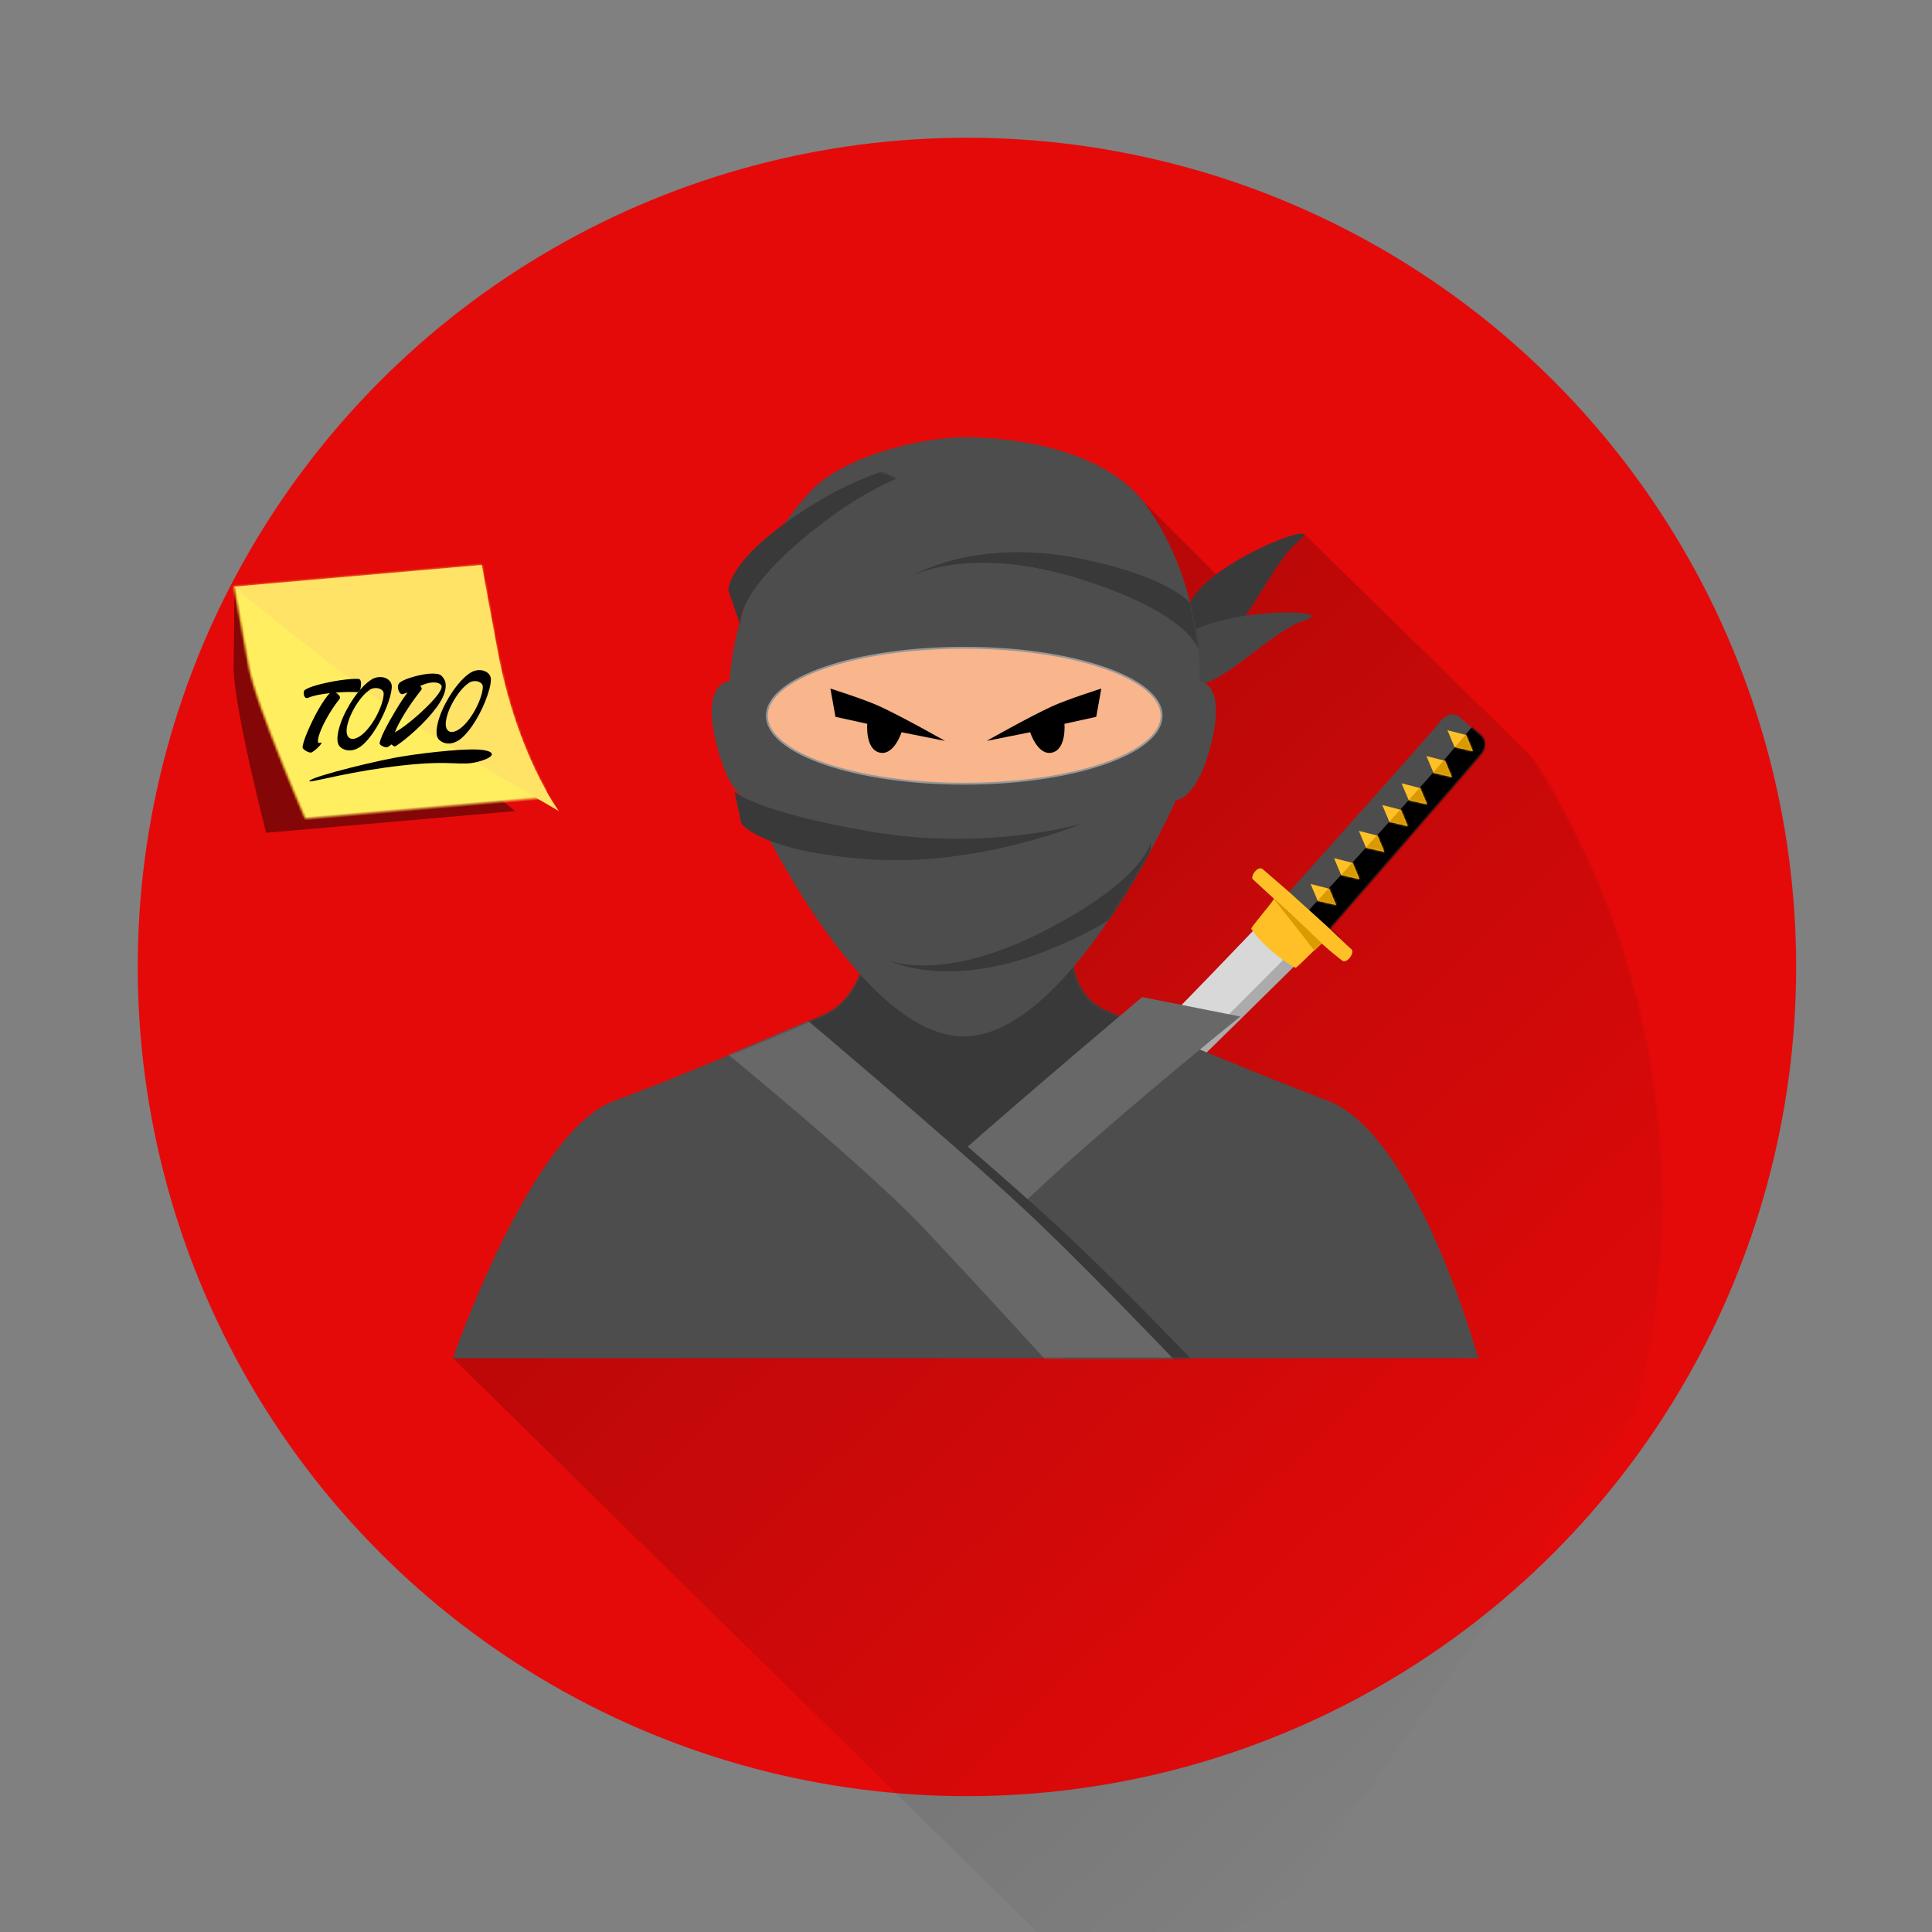 <?xml version="1.0" encoding="UTF-8"?>
<svg width="1024px" height="1024px" viewBox="0 0 1024 1024" version="1.1" xmlns="http://www.w3.org/2000/svg" xmlns:xlink="http://www.w3.org/1999/xlink">
    <rect x="0" y="0" width="1024" height="1024" fill="#808080" stroke="none"/>
    <!-- Generator: Sketch 40 (33762) - http://www.bohemiancoding.com/sketch -->
    <title>agile</title>
    <desc>Created with Sketch.</desc>
    <defs>
        <circle id="path-1" cx="512.5" cy="512.5" r="439.5"></circle>
        <linearGradient x1="53.141%" y1="-24.142%" x2="50%" y2="100%" id="linearGradient-3">
            <stop stop-color="#000000" offset="0%"></stop>
            <stop stop-color="#000000" stop-opacity="0" offset="100%"></stop>
        </linearGradient>
        <path d="M138.293,8.671 C138.293,8.671 137.192,-2.875 142.613,53.973 C148.034,110.822 167.715,142.183 167.715,142.183 L35.715,142.183 C35.715,142.183 12.447,73.204 10.395,51.693 L6.293,8.671 L138.293,8.671 Z" id="path-4"></path>
        <mask id="mask-5" maskContentUnits="userSpaceOnUse" maskUnits="objectBoundingBox" x="0" y="0" width="161.422" height="134.476" fill="white">
            <use xlink:href="#path-4"></use>
        </mask>
        <path d="M431.432,94.694 C431.432,94.694 507.157,10.117 510.479,5.618 C513.801,1.118 518.285,-1.215 522.057,2.279 C525.83,5.772 530.079,8.862 533.079,11.613 C536.079,14.364 535.585,18.42 533.638,21.061 C531.692,23.701 452.976,114.192 452.976,114.192 C452.976,114.192 462.457,123.443 464.456,125.055 C466.456,126.667 462.056,133.323 459.242,130.832 C456.428,128.341 413.737,89.26 412.231,87.957 C410.724,86.653 414.867,80.378 417.467,82.629 C420.066,84.88 431.432,94.694 431.432,94.694 Z" id="path-6"></path>
        <path d="M431.432,94.694 L452.976,114.192 C452.976,114.192 462.457,123.443 464.456,125.055 C466.456,126.667 462.056,133.323 459.242,130.832 C458.486,130.162 453.729,126.58 448.785,122.068 C448.303,121.628 435.487,135.191 434.832,134.857 C426.349,130.522 414.797,120.095 411.374,114.192 C410.977,113.508 423.934,98.737 423.368,98.219 C416.6,92.038 412.739,88.396 412.231,87.957 C410.724,86.653 414.867,80.378 417.467,82.629 C420.066,84.88 431.432,94.694 431.432,94.694 Z" id="path-8"></path>
        <path d="M0.377,81.489 L10.26,84.018 L13.881,92.653 L4.153,90.433 L0.377,81.489 Z M12.788,67.797 L22.671,70.326 L26.292,78.961 L16.564,76.741 L12.788,67.797 Z M25.952,53.347 L35.836,55.875 L39.457,64.511 L29.729,62.291 L25.952,53.347 Z M38.363,39.655 L48.247,42.183 L51.868,50.819 L42.14,48.599 L38.363,39.655 Z M48.594,28.142 L58.477,30.671 L62.098,39.306 L52.37,37.086 L48.594,28.142 Z M61.758,13.692 L71.642,16.22 L75.263,24.856 L65.535,22.636 L61.758,13.692 Z M72.89,0 L82.774,2.528 L86.395,11.164 L76.667,8.944 L72.89,0 Z" id="path-10"></path>
        <path d="M1.032,220.277 C1.032,220.277 42.478,99.805 86.501,83.881 C111.395,74.876 154.959,56.611 188.116,42.438 C191.313,41.071 194.413,39.743 197.39,38.464 C218.139,29.555 221.417,0.556 221.417,0.556 L329.314,7.184 C329.314,7.184 329.026,28.504 347.671,36.302 C381.54,50.467 434.602,72.444 464.832,83.881 C511.703,101.614 544.512,220.277 544.512,220.277 L1.032,220.277 Z" id="path-12"></path>
        <path d="M9.572,130.07 C9.572,130.07 11.303,74.371 52.018,29.88 C69.241,11.06 110.484,0.801 134.272,0.801 C165.278,0.801 210.371,9.189 230.108,36.499 C261.31,79.675 258.703,130.478 258.703,130.478 C258.703,130.478 272.609,130.188 265.186,161.643 C257.763,193.097 246.211,193.097 246.211,193.097 C246.211,193.097 190.265,318.335 133.68,318.335 C77.096,318.335 20.163,193.097 20.163,193.097 C20.163,193.097 9.572,193.097 2.169,161.643 C-5.234,130.188 9.572,130.07 9.572,130.07 Z" id="path-14"></path>
    </defs>
    <g id="Icônes" stroke="none" stroke-width="1" fill="none" fill-rule="evenodd">
        <g id="agile">
            <mask id="mask-2" fill="white">
                <use xlink:href="#path-1"></use>
            </mask>
            <use id="Oval" fill="#E40A0A" xlink:href="#path-1"></use>
            <polygon id="ombre" fill-opacity="0.25" fill="url(#linearGradient-3)" mask="url(#mask-2)" transform="translate(627.913, 660.576) rotate(-45) translate(-627.913, -660.576) " points="891.579 357.961 891.579 430.717 939.683 438.34 944.116 856.778 316.596 963.19 311.71 428.281 599.073 525.489"></polygon>
            <g id="Post-it" mask="url(#mask-2)">
                <g transform="translate(123, 295)">
                    <path d="M150.13,134.892 L18.063,146.397 C18.063,146.397 0.747,79.709 0.835,58.458 L1.347,15.957 L150.13,134.892 Z" id="Rectangle" stroke="none" fill-opacity="0.42" fill="#000000"></path>
                    <use id="Rectangle-Copy-2" stroke="#EEC93D" mask="url(#mask-5)" stroke-width="2" fill="#FFEE60" transform="translate(87.004, 74.945) rotate(-5) translate(-87.004, -74.945) " xlink:href="#path-4"></use>
                    <path d="M138.293,8.671 C138.293,8.671 137.192,-2.875 142.613,53.973 C148.034,110.822 167.715,142.183 167.715,142.183 C167.715,142.183 110.027,102.059 82.882,79.608 C56.219,57.555 6.293,8.671 6.293,8.671 L138.293,8.671 Z" id="Rectangle-Copy" stroke="none" fill="#FFE367" transform="translate(87.004, 74.945) rotate(-5) translate(-87.004, -74.945) "></path>
                    <path d="M41.22,119.185 C38.264,117.932 67.437,110.273 85.498,106.76 C96.542,104.611 120.663,101.716 130.439,102.301 C140.214,102.886 139.984,106.166 130.439,108.714 C120.893,111.261 117.542,107.684 90.619,110.656 C63.696,113.627 44.27,119.185 41.22,119.185 Z" id="Path-5" stroke="none" fill="#000000"></path>
                    <path d="M68.939,63.79 C69.237,64.132 69.397,64.676 69.419,65.422 C69.44,66.169 69.365,66.926 69.195,67.694 C69.024,68.462 68.779,69.124 68.459,69.678 C68.139,70.233 67.765,70.489 67.339,70.446 C65.717,70.233 63.904,70.073 61.899,69.966 C59.893,69.86 57.824,69.828 55.691,69.87 C56.032,70.084 56.363,70.34 56.683,70.638 C57.003,70.937 57.259,71.246 57.451,71.566 C57.643,71.886 57.76,72.196 57.803,72.494 C57.845,72.793 57.76,73.07 57.547,73.326 C55.029,76.1 52.843,78.862 50.987,81.614 C49.131,84.366 47.659,86.83 46.571,89.006 C45.483,91.182 44.821,92.921 44.587,94.222 C44.352,95.524 44.64,96.068 45.451,95.854 C46.261,95.641 46.517,95.769 46.219,96.238 C45.92,96.708 45.397,97.273 44.651,97.934 C43.904,98.596 43.093,99.214 42.219,99.79 C41.344,100.366 40.757,100.654 40.459,100.654 C40.032,100.654 39.563,100.537 39.051,100.302 C38.539,100.068 38.069,99.79 37.643,99.47 C37.216,99.15 36.864,98.83 36.587,98.51 C36.309,98.19 36.171,97.966 36.171,97.838 C36.171,97.156 36.448,96.089 37.003,94.638 C37.557,93.188 38.304,91.545 39.243,89.71 C40.181,87.876 41.227,85.945 42.379,83.918 C43.531,81.892 44.725,79.961 45.963,78.126 C47.2,76.292 48.395,74.649 49.547,73.198 C50.699,71.748 51.723,70.66 52.619,69.934 C50.315,70.02 48.16,70.19 46.155,70.446 C44.149,70.702 42.485,71.065 41.163,71.534 C40.437,71.79 39.893,71.748 39.531,71.406 C39.168,71.065 38.933,70.617 38.827,70.062 C38.72,69.508 38.731,68.953 38.859,68.398 C38.987,67.844 39.179,67.502 39.435,67.374 C40.331,66.82 41.653,66.308 43.403,65.838 C45.152,65.369 47.083,64.964 49.195,64.622 C51.307,64.281 53.472,63.993 55.691,63.758 C57.909,63.524 59.968,63.374 61.867,63.31 C63.765,63.246 65.355,63.246 66.635,63.31 C67.915,63.374 68.683,63.534 68.939,63.79 L68.939,63.79 Z M75.339,64.174 C76.448,63.62 77.621,63.321 78.859,63.278 C80.096,63.236 81.227,63.428 82.251,63.854 C83.275,64.281 84.107,64.921 84.747,65.774 C85.387,66.628 85.664,67.63 85.579,68.782 C85.451,70.19 85.045,71.876 84.363,73.838 C83.68,75.801 82.816,77.86 81.771,80.014 C80.725,82.169 79.531,84.334 78.187,86.51 C76.843,88.686 75.424,90.702 73.931,92.558 C72.437,94.414 70.912,96.036 69.355,97.422 C67.797,98.809 66.315,99.758 64.907,100.27 C63.755,100.74 62.635,100.974 61.547,100.974 C60.459,100.974 59.467,100.793 58.571,100.43 C57.675,100.068 56.917,99.588 56.299,98.99 C55.68,98.393 55.285,97.732 55.115,97.006 C54.773,95.726 54.805,94.137 55.211,92.238 C55.616,90.34 56.288,88.313 57.227,86.158 C58.165,84.004 59.328,81.806 60.715,79.566 C62.101,77.326 63.595,75.214 65.195,73.23 C66.795,71.246 68.469,69.454 70.219,67.854 C71.968,66.254 73.675,65.028 75.339,64.174 L75.339,64.174 Z M60.235,92.718 C60.32,93.06 60.491,93.412 60.747,93.774 C61.003,94.137 61.344,94.436 61.771,94.67 C62.197,94.905 62.741,95.012 63.403,94.99 C64.064,94.969 64.864,94.766 65.803,94.382 C67.595,93.572 69.376,92.26 71.147,90.446 C72.917,88.633 74.507,86.638 75.915,84.462 C77.323,82.286 78.496,80.1 79.435,77.902 C80.373,75.705 80.907,73.817 81.035,72.238 C81.077,71.513 80.864,70.894 80.395,70.382 C79.925,69.87 79.317,69.486 78.571,69.23 C77.824,68.974 77.003,68.878 76.107,68.942 C75.211,69.006 74.4,69.273 73.675,69.742 C71.755,70.894 69.909,72.505 68.139,74.574 C66.368,76.644 64.832,78.798 63.531,81.038 C62.229,83.278 61.259,85.465 60.619,87.598 C59.979,89.732 59.851,91.438 60.235,92.718 L60.235,92.718 Z M112.331,64.942 C113.611,66.436 114.219,68.078 114.155,69.87 C114.091,71.662 113.557,73.529 112.555,75.47 C111.552,77.412 110.197,79.385 108.491,81.39 C106.784,83.396 104.939,85.326 102.955,87.182 C100.971,89.038 98.955,90.788 96.907,92.43 C94.859,94.073 92.981,95.492 91.275,96.686 C89.568,97.881 88.139,98.82 86.987,99.502 C85.835,100.185 85.195,100.526 85.067,100.526 C84.768,100.484 84.48,100.356 84.203,100.142 C83.925,99.929 83.616,99.652 83.275,99.31 C82.805,99.652 82.336,99.961 81.867,100.238 C81.397,100.516 81.013,100.654 80.715,100.654 C80.288,100.654 79.861,100.569 79.435,100.398 C79.008,100.228 78.613,100.025 78.251,99.79 C77.888,99.556 77.6,99.321 77.387,99.086 C77.173,98.852 77.067,98.67 77.067,98.542 C77.067,97.988 77.333,97.124 77.867,95.95 C78.4,94.777 79.104,93.433 79.979,91.918 C80.853,90.404 81.867,88.772 83.019,87.022 C84.171,85.273 85.355,83.524 86.571,81.774 C87.787,80.025 89.013,78.34 90.251,76.718 C91.488,75.097 92.64,73.668 93.707,72.43 C92.981,72.644 92.288,72.836 91.627,73.006 C90.965,73.177 90.549,73.198 90.379,73.07 C90.037,72.9 89.739,72.59 89.483,72.142 C89.227,71.694 89.035,71.193 88.907,70.638 C88.779,70.084 88.747,69.529 88.811,68.974 C88.875,68.42 89.077,67.908 89.419,67.438 C89.717,67.012 90.421,66.564 91.531,66.094 C92.64,65.625 93.952,65.198 95.467,64.814 C96.981,64.43 98.613,64.1 100.363,63.822 C102.112,63.545 103.776,63.385 105.355,63.342 C106.933,63.3 108.352,63.396 109.611,63.63 C110.869,63.865 111.776,64.302 112.331,64.942 L112.331,64.942 Z M101.003,71.662 C99.253,73.582 97.568,75.534 95.947,77.518 C94.325,79.502 92.843,81.433 91.499,83.31 C90.155,85.188 88.96,86.969 87.915,88.654 C86.869,90.34 86.069,91.822 85.515,93.102 C87.221,92.292 89.099,91.225 91.147,89.902 C93.195,88.58 95.243,87.15 97.291,85.614 C99.339,84.078 101.312,82.5 103.211,80.878 C105.109,79.257 106.752,77.732 108.139,76.302 C109.525,74.873 110.56,73.593 111.243,72.462 C111.925,71.332 112.117,70.489 111.819,69.934 C111.435,69.294 110.827,68.825 109.995,68.526 C109.163,68.228 108.224,68.078 107.179,68.078 C106.133,68.078 105.035,68.206 103.883,68.462 C102.731,68.718 101.643,69.06 100.619,69.486 C100.96,69.828 101.184,70.19 101.291,70.574 C101.397,70.958 101.301,71.321 101.003,71.662 L101.003,71.662 Z M128.011,64.174 C129.12,63.62 130.293,63.321 131.531,63.278 C132.768,63.236 133.899,63.428 134.923,63.854 C135.947,64.281 136.779,64.921 137.419,65.774 C138.059,66.628 138.336,67.63 138.251,68.782 C138.123,70.19 137.717,71.876 137.035,73.838 C136.352,75.801 135.488,77.86 134.443,80.014 C133.397,82.169 132.203,84.334 130.859,86.51 C129.515,88.686 128.096,90.702 126.603,92.558 C125.109,94.414 123.584,96.036 122.027,97.422 C120.469,98.809 118.987,99.758 117.579,100.27 C116.427,100.74 115.307,100.974 114.219,100.974 C113.131,100.974 112.139,100.793 111.243,100.43 C110.347,100.068 109.589,99.588 108.971,98.99 C108.352,98.393 107.957,97.732 107.787,97.006 C107.445,95.726 107.477,94.137 107.883,92.238 C108.288,90.34 108.96,88.313 109.899,86.158 C110.837,84.004 112,81.806 113.387,79.566 C114.773,77.326 116.267,75.214 117.867,73.23 C119.467,71.246 121.141,69.454 122.891,67.854 C124.64,66.254 126.347,65.028 128.011,64.174 L128.011,64.174 Z M112.907,92.718 C112.992,93.06 113.163,93.412 113.419,93.774 C113.675,94.137 114.016,94.436 114.443,94.67 C114.869,94.905 115.413,95.012 116.075,94.99 C116.736,94.969 117.536,94.766 118.475,94.382 C120.267,93.572 122.048,92.26 123.819,90.446 C125.589,88.633 127.179,86.638 128.587,84.462 C129.995,82.286 131.168,80.1 132.107,77.902 C133.045,75.705 133.579,73.817 133.707,72.238 C133.749,71.513 133.536,70.894 133.067,70.382 C132.597,69.87 131.989,69.486 131.243,69.23 C130.496,68.974 129.675,68.878 128.779,68.942 C127.883,69.006 127.072,69.273 126.347,69.742 C124.427,70.894 122.581,72.505 120.811,74.574 C119.04,76.644 117.504,78.798 116.203,81.038 C114.901,83.278 113.931,85.465 113.291,87.598 C112.651,89.732 112.523,91.438 112.907,92.718 L112.907,92.718 Z" id="TODO" stroke="none" fill="#000000" transform="translate(87.218, 82.118) rotate(-4) translate(-87.218, -82.118) "></path>
                </g>
            </g>
            <g id="ninja" mask="url(#mask-2)">
                <g transform="translate(138, 112)">
                    <g id="Group" transform="translate(113.811, 266.073)">
                        <path d="M427.991,98.78 C427.991,98.78 329.616,204.187 225.555,300.43 C225.555,304.669 225.555,312.44 225.555,312.44 C225.555,312.44 208.939,323.214 238.131,323.214 C310.628,256.911 451.007,117.395 451.007,117.395 L427.991,98.78 Z" id="Path-9" fill="#ABABAB"></path>
                        <path d="M427.991,98.78 C427.991,98.78 329.616,204.187 225.555,300.43 C167.832,353.816 192.739,335.227 205.982,330.583 C216.613,326.856 207.492,344.843 234.249,320.372 C306.745,254.07 447.255,111.557 447.255,111.557 L427.991,98.78 Z" id="Path-9-Copy" fill="#D8D8D8"></path>
                        <mask id="mask-7" fill="white">
                            <use xlink:href="#path-6"></use>
                        </mask>
                        <use id="Path-7-Copy" fill="#4D4D4D" xlink:href="#path-6"></use>
                        <path d="M441.955,104.275 L458.072,119.169 L589.88,-42.095 L577.676,-53.113 C577.676,-53.113 537.374,-3.021 515.917,22.039 C492.776,49.067 441.955,104.275 441.955,104.275 Z" id="Path-8" fill="#000000" mask="url(#mask-7)"></path>
                        <mask id="mask-9" fill="white">
                            <use xlink:href="#path-8"></use>
                        </mask>
                        <use id="Path-7" fill="#FFC027" xlink:href="#path-8"></use>
                        <path d="M434.786,108.518 C439.203,112.692 448.85,121.969 448.85,121.969 L445.185,126.192 C445.185,126.192 425.15,100.526 423.036,98.093 C420.922,95.661 430.79,104.74 434.786,108.518 Z" id="Path-12" fill="#DA9A00" mask="url(#mask-9)"></path>
                        <g id="Group-3" transform="translate(442.457, 8.954)">
                            <mask id="mask-11" fill="white">
                                <use xlink:href="#path-10"></use>
                            </mask>
                            <use id="Combined-Shape" fill="#FFC028" xlink:href="#path-10"></use>
                            <path d="M-0.502,95.321 L15.615,110.215 L147.423,-51.049 L135.219,-62.068 C135.219,-62.068 94.917,-11.975 73.46,13.085 C50.319,40.112 -0.502,95.321 -0.502,95.321 Z" id="Path-8-Copy" fill="#D99900" mask="url(#mask-11)"></path>
                        </g>
                    </g>
                    <g id="Ninja" transform="translate(101.023, 118.965)">
                        <g id="buste" transform="translate(0, 268.631)">
                            <mask id="mask-13" fill="white">
                                <use xlink:href="#path-12"></use>
                            </mask>
                            <use id="Path-2" fill="#4D4D4D" xlink:href="#path-12"></use>
                            <polygon id="Path-4" fill="#393939" mask="url(#mask-13)" points="271.618 124.782 375.576 33.957 326.1 3.51 214.112 -0.06 180.751 39.514"></polygon>
                            <path d="M309.672,28.878 C309.672,28.878 370.514,79.998 413.848,118.412 C423.753,127.194 418.572,185.896 385.982,151.45 C350.47,113.917 257.691,39.189 257.691,39.189 L309.672,28.878 Z" id="Path-3-Copy" fill="#696868" mask="url(#mask-13)" transform="translate(338.025, 95.531) scale(-1, 1) translate(-338.025, -95.531) "></path>
                            <path d="M196.069,41.67 C196.069,41.67 287.907,118.832 326.281,154.794 C367.971,193.861 436.262,266.757 436.262,266.757 L366.837,266.757 C366.837,266.757 304.97,198.688 272.379,164.242 C236.868,126.709 144.088,51.981 144.088,51.981 L196.069,41.67 Z" id="Path-3" fill="#393939" mask="url(#mask-13)"></path>
                            <path d="M174.33,28.878 C174.33,28.878 266.167,106.04 304.542,142.002 C346.232,181.069 414.523,253.966 414.523,253.966 L345.098,253.966 C345.098,253.966 283.231,185.896 250.64,151.45 C215.129,113.917 122.349,39.189 122.349,39.189 L174.33,28.878 Z" id="Path-3-Copy-2" fill="#696868" mask="url(#mask-13)"></path>
                        </g>
                        <g id="tête" transform="translate(138.108, 0)">
                            <path d="M254.843,102.787 C275.305,128.556 291.929,71.079 311.452,55.538 C330.975,39.997 234.381,77.019 254.843,102.787 Z" id="Path-11" fill="#393939"></path>
                            <path d="M250.803,133.178 C271.265,158.946 287.889,101.47 307.413,85.929 C326.936,70.388 230.341,107.41 250.803,133.178 Z" id="Path-11-Copy" fill="#474747" transform="translate(278.987, 110.987) rotate(21) translate(-278.987, -110.987) "></path>
                            <mask id="mask-15" fill="white">
                                <use xlink:href="#path-14"></use>
                            </mask>
                            <use id="Path-5" fill="#4D4D4D" xlink:href="#path-14"></use>
                            <path d="M14.75,183.574 C14.75,183.574 66.715,175.93 126.17,194.993 C185.624,214.056 194.646,226.011 194.646,226.011 L193.338,208.681 C193.338,208.681 185.179,192.291 128.219,180.408 C71.259,168.524 14.75,183.574 14.75,183.574 Z" id="Path-10" fill="#393939" mask="url(#mask-15)" transform="translate(104.698, 200.925) scale(-1, -1) rotate(-8) translate(-104.698, -200.925) "></path>
                            <path d="M176.293,262.479 C230.677,234.494 232.737,215.21 232.737,215.21 L232.737,234.759 C232.737,234.759 228.395,253.003 176.293,273.434 C124.191,293.866 93.37,277.959 93.37,277.959 C93.37,277.959 121.909,290.464 176.293,262.479 Z" id="Path-10-Copy" fill="#393939" mask="url(#mask-15)"></path>
                            <path d="M105.952,74.432 C105.952,74.432 137.151,57.246 196.606,76.309 C256.061,95.372 258.313,114.318 258.313,114.318 L258.313,94.769 C258.313,94.769 253.566,77.237 196.606,65.353 C139.646,53.47 105.952,74.432 105.952,74.432 Z" id="Path-10-Copy-2" fill="#393939" mask="url(#mask-15)"></path>
                            <path d="M2.583,37.223 C2.583,37.223 33.782,20.036 93.237,39.099 C152.691,58.162 154.943,77.108 154.943,77.108 L154.943,57.559 C154.943,57.559 150.197,40.027 93.237,28.144 C36.277,16.26 2.583,37.223 2.583,37.223 Z" id="Path-10-Copy-3" fill="#393939" mask="url(#mask-15)" transform="translate(78.763, 50.803) scale(-1, 1) rotate(19) translate(-78.763, -50.803) "></path>
                            <ellipse id="Oval-3" stroke="#979797" fill="#F9B58B" mask="url(#mask-15)" cx="133.944" cy="148.387" rx="104.6" ry="36.03"></ellipse>
                            <path d="M89.013,143.366 C101.09,148.879 123.741,161.72 123.741,161.72 L100.705,157.133 C100.705,157.133 96.681,169.789 89.021,167.907 C81.361,166.025 82.532,152.667 82.532,152.667 L65.69,148.967 L62.999,133.992 C62.999,133.992 80.843,139.636 89.013,143.366 Z" id="Path-6" fill="#000000" mask="url(#mask-15)"></path>
                            <path d="M180.572,143.366 C168.495,148.879 145.844,161.72 145.844,161.72 L168.88,157.133 C168.88,157.133 172.904,169.789 180.564,167.907 C188.224,166.025 187.052,152.667 187.052,152.667 L203.895,148.967 L206.585,133.992 C206.585,133.992 188.742,139.636 180.572,143.366 Z" id="Path-6-Copy" fill="#000000" mask="url(#mask-15)"></path>
                        </g>
                    </g>
                </g>
            </g>
        </g>
    </g>
</svg>